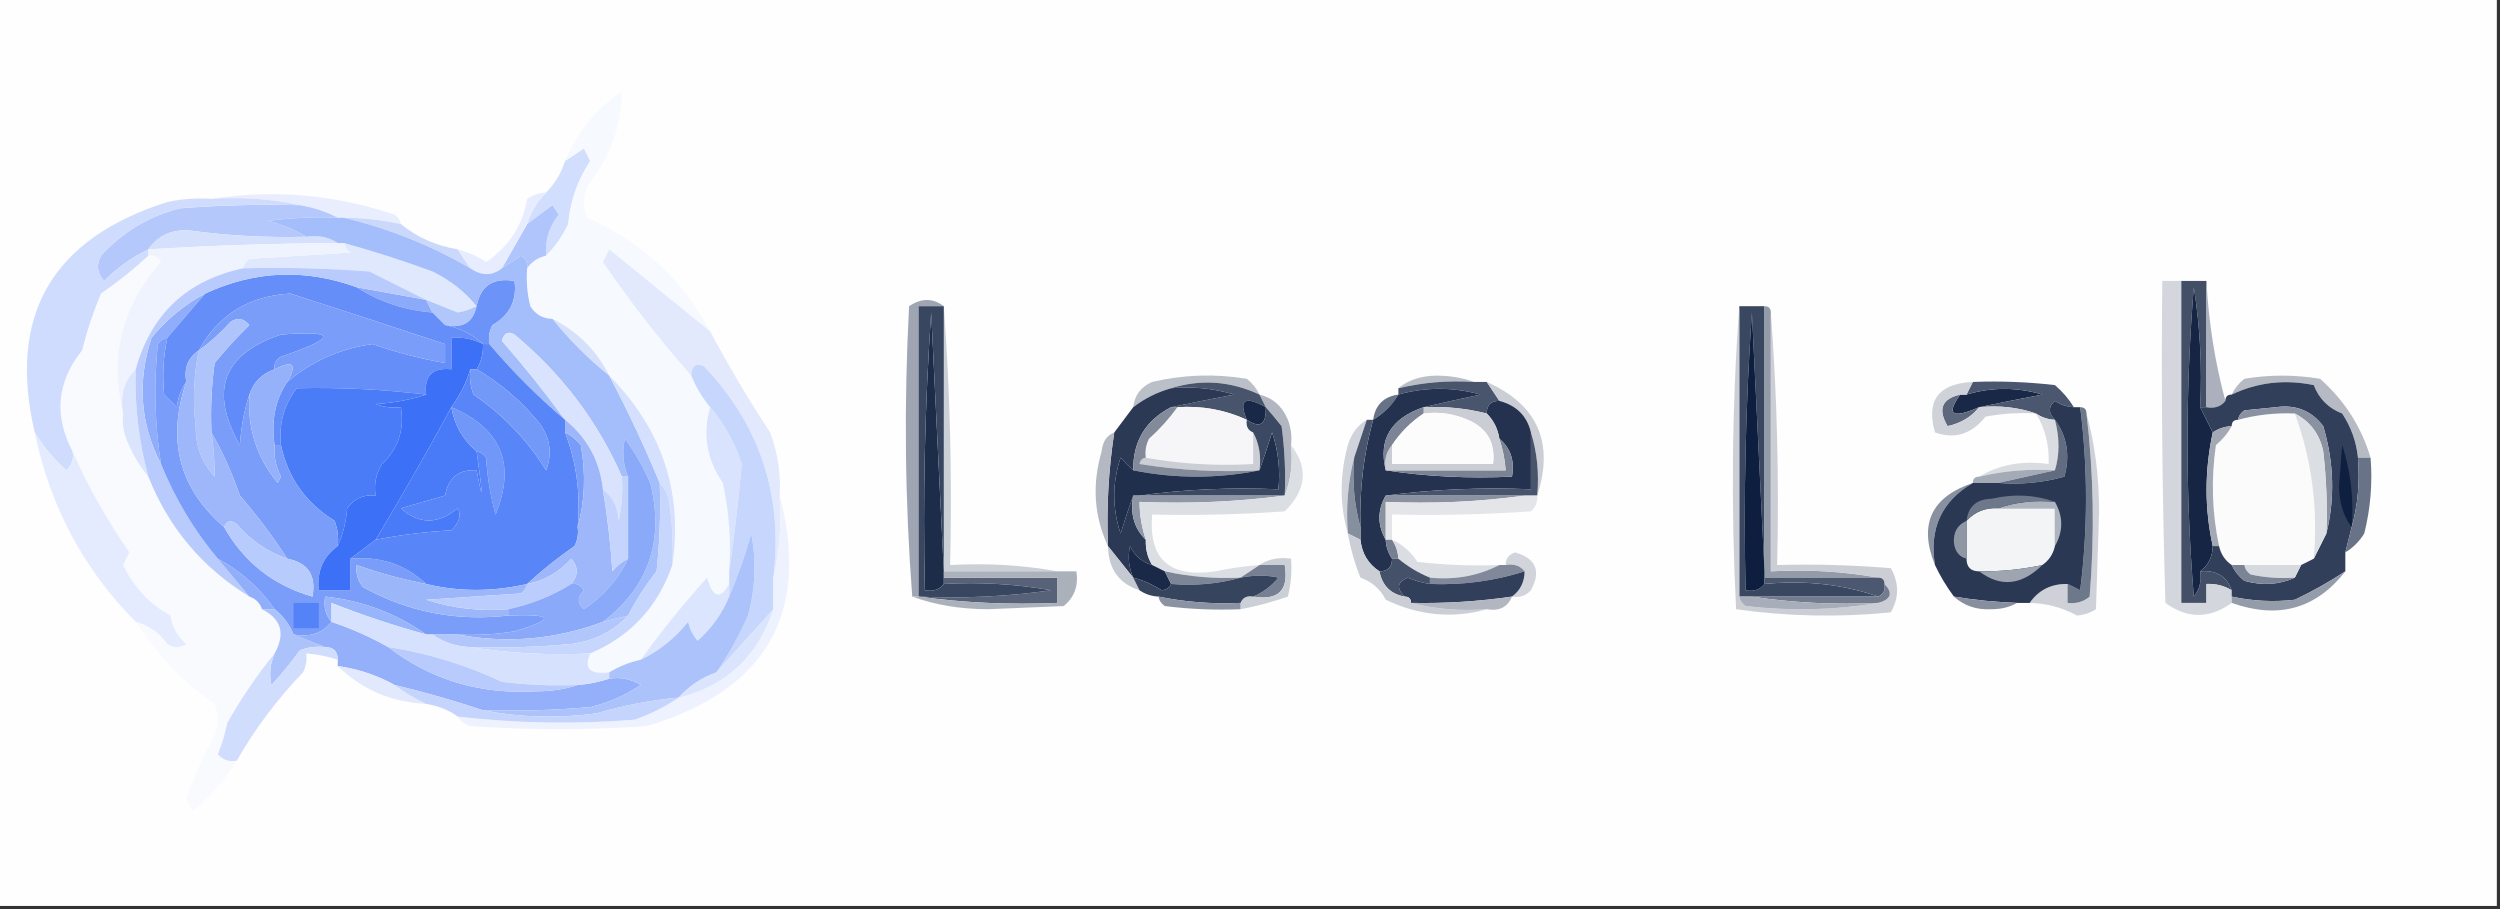 <?xml version="1.0" encoding="UTF-8"?>
<!DOCTYPE svg PUBLIC "-//W3C//DTD SVG 1.1//EN" "http://www.w3.org/Graphics/SVG/1.1/DTD/svg11.dtd">
<svg xmlns="http://www.w3.org/2000/svg" version="1.1" width="396px" height="144px" style="shape-rendering:geometricPrecision; text-rendering:geometricPrecision; image-rendering:optimizeQuality; fill-rule:evenodd; clip-rule:evenodd" xmlns:xlink="http://www.w3.org/1999/xlink">
<rect width="100%" height="100%" fill="#333333" stroke="none"/>
<g><path style="opacity:1" fill="#fefefe" d="M -0.5,-0.5 C 131.5,-0.5 263.5,-0.5 395.5,-0.5C 395.5,47.5 395.5,95.5 395.5,143.5C 263.5,143.5 131.5,143.5 -0.5,143.5C -0.5,95.5 -0.5,47.5 -0.5,-0.5 Z"/></g>
<g><path style="opacity:1" fill="#d1defd" d="M 86.5,40.5 C 86.32,38.046 86.987,35.879 88.5,34C 88.167,33.5 87.833,33 87.5,32.5C 86.148,33.524 84.815,34.524 83.5,35.5C 84.075,33.589 85.075,31.922 86.5,30.5C 87.89,29.101 88.89,27.434 89.5,25.5C 90.482,24.859 91.482,24.192 92.5,23.5C 92.833,24.167 93.167,24.833 93.5,25.5C 91.504,28.503 90.337,31.836 90,35.5C 89.098,37.431 87.931,39.097 86.5,40.5 Z"/></g>
<g><path style="opacity:1" fill="#e8eefe" d="M 33.5,31.5 C 43.225,29.962 52.891,30.795 62.5,34C 63.056,34.383 63.389,34.883 63.5,35.5C 60.545,34.841 57.545,34.508 54.5,34.5C 54.167,34.5 53.833,34.5 53.5,34.5C 51.698,33.542 49.698,32.875 47.5,32.5C 43.03,31.514 38.363,31.18 33.5,31.5 Z"/></g>
<g><path style="opacity:1" fill="#cad8fc" d="M 54.5,34.5 C 57.545,34.508 60.545,34.841 63.5,35.5C 66.053,37.584 69.053,38.917 72.5,39.5C 73.167,40.5 73.833,41.5 74.5,42.5C 68.196,38.845 61.529,36.178 54.5,34.5 Z"/></g>
<g><path style="opacity:1" fill="#b4c8fb" d="M 47.5,32.5 C 49.698,32.875 51.698,33.542 53.5,34.5C 49.818,34.335 46.152,34.501 42.5,35C 44.723,35.566 46.723,36.4 48.5,37.5C 42.305,37.676 36.138,37.343 30,36.5C 27.198,36.32 25.031,37.32 23.5,39.5C 20.925,40.728 18.592,42.395 16.5,44.5C 15.386,43.277 15.22,41.944 16,40.5C 19.421,36.743 23.588,34.243 28.5,33C 34.825,32.501 41.158,32.334 47.5,32.5 Z"/></g>
<g><path style="opacity:1" fill="#d5e0fd" d="M 48.5,37.5 C 50.415,37.215 52.081,37.549 53.5,38.5C 43.383,38.561 33.383,38.894 23.5,39.5C 25.031,37.32 27.198,36.32 30,36.5C 36.138,37.343 42.305,37.676 48.5,37.5 Z"/></g>
<g><path style="opacity:1" fill="#f6f9fe" d="M 112.5,52.5 C 107.186,48.19 101.852,43.857 96.5,39.5C 96.167,40.167 95.833,40.833 95.5,41.5C 99.807,47.803 104.473,53.803 109.5,59.5C 110.263,61.368 111.263,63.035 112.5,64.5C 111.251,68.724 111.917,72.724 114.5,76.5C 115.493,81.12 115.827,85.786 115.5,90.5C 115.5,91.167 115.5,91.833 115.5,92.5C 114.093,95.039 112.927,94.706 112,91.5C 108.235,95.671 104.735,100.005 101.5,104.5C 99.716,104.893 98.049,105.559 96.5,106.5C 93.433,106.879 92.433,105.879 93.5,103.5C 99.874,100.791 104.207,96.124 106.5,89.5C 108.208,77.956 104.874,67.956 96.5,59.5C 94.5,55.5 91.5,52.5 87.5,50.5C 85.983,50.489 84.816,49.823 84,48.5C 83.504,46.527 83.338,44.527 83.5,42.5C 84.222,41.449 85.222,40.782 86.5,40.5C 87.931,39.097 89.098,37.431 90,35.5C 90.337,31.836 91.504,28.503 93.5,25.5C 93.167,24.833 92.833,24.167 92.5,23.5C 91.482,24.192 90.482,24.859 89.5,25.5C 91.348,20.976 94.348,17.31 98.5,14.5C 98.464,19.953 96.631,24.953 93,29.5C 92.333,31.167 92.333,32.833 93,34.5C 101.624,38.294 108.124,44.294 112.5,52.5 Z"/></g>
<g><path style="opacity:1" fill="#b0c5fb" d="M 86.5,40.5 C 85.222,40.782 84.222,41.449 83.5,42.5C 83.631,41.624 83.297,40.957 82.5,40.5C 81.482,41.193 80.482,41.859 79.5,42.5C 80.833,40.167 82.167,37.833 83.5,35.5C 84.815,34.524 86.148,33.524 87.5,32.5C 87.833,33 88.167,33.5 88.5,34C 86.987,35.879 86.32,38.046 86.5,40.5 Z"/></g>
<g><path style="opacity:1" fill="#e2e9fd" d="M 112.5,52.5 C 115.392,57.943 118.559,63.276 122,68.5C 123.199,71.726 123.699,75.059 123.5,78.5C 123.818,83.032 123.485,87.366 122.5,91.5C 124.068,78.501 120.402,67.335 111.5,58C 110.184,57.472 109.517,57.972 109.5,59.5C 104.473,53.803 99.807,47.803 95.5,41.5C 95.833,40.833 96.167,40.167 96.5,39.5C 101.852,43.857 107.186,48.19 112.5,52.5 Z"/></g>
<g><path style="opacity:1" fill="#dfe8fd" d="M 54.5,38.5 C 59.243,39.813 63.909,41.313 68.5,43C 71.336,44.391 73.669,46.224 75.5,48.5C 74.584,48.982 73.584,49.315 72.5,49.5C 70.823,48.813 69.156,48.147 67.5,47.5C 64.598,46.056 61.598,44.556 58.5,43C 51.842,42.5 45.175,42.334 38.5,42.5C 38.611,41.883 38.944,41.383 39.5,41C 44.833,40.667 50.167,40.333 55.5,40C 54.944,39.617 54.611,39.117 54.5,38.5 Z"/></g>
<g><path style="opacity:1" fill="#e7edfe" d="M 86.5,30.5 C 85.075,31.922 84.075,33.589 83.5,35.5C 82.167,37.833 80.833,40.167 79.5,42.5C 77.95,43.72 76.284,43.72 74.5,42.5C 73.833,41.5 73.167,40.5 72.5,39.5C 74.094,39.919 75.594,40.586 77,41.5C 80.589,39.08 82.756,35.746 83.5,31.5C 84.417,30.873 85.417,30.539 86.5,30.5 Z"/></g>
<g><path style="opacity:1" fill="#f8fafe" d="M 23.5,40.5 C 24.376,40.369 25.043,40.703 25.5,41.5C 19.298,48.452 17.298,56.452 19.5,65.5C 19.343,66.873 19.51,68.207 20,69.5C 20.876,71.758 22.043,73.758 23.5,75.5C 26.723,83.612 32.056,89.945 39.5,94.5C 40.5,94.833 41.167,95.5 41.5,96.5C 44.571,98.052 45.237,100.385 43.5,103.5C 40.735,106.905 38.235,110.572 36,114.5C 35.654,116.218 35.154,117.885 34.5,119.5C 35.325,120.386 36.325,120.719 37.5,120.5C 35.644,123.519 33.31,126.185 30.5,128.5C 30.167,127.833 29.833,127.167 29.5,126.5C 30.723,123.053 32.223,119.72 34,116.5C 34.667,114.833 34.667,113.167 34,111.5C 28.956,107.958 24.79,103.624 21.5,98.5C 23.544,99.031 25.211,100.198 26.5,102C 27.5,102.667 28.5,102.667 29.5,102C 28.107,100.829 27.273,99.329 27,97.5C 23.676,95.674 21.176,93.007 19.5,89.5C 19.833,88.833 20.167,88.167 20.5,87.5C 16.952,82.396 13.952,77.063 11.5,71.5C 8.513,65.843 9.013,60.509 13,55.5C 13.765,52.42 14.765,49.42 16,46.5C 18.663,44.666 21.163,42.666 23.5,40.5 Z"/></g>
<g><path style="opacity:1" fill="#8baaf9" d="M 56.5,45.5 C 60.167,46.167 63.833,46.833 67.5,47.5C 67.833,48.167 68.167,48.833 68.5,49.5C 64.085,49.139 60.084,47.806 56.5,45.5 Z"/></g>
<g><path style="opacity:1" fill="#cfdcfd" d="M 33.5,31.5 C 38.363,31.18 43.03,31.514 47.5,32.5C 41.158,32.334 34.825,32.501 28.5,33C 23.588,34.243 19.421,36.743 16,40.5C 15.22,41.944 15.386,43.277 16.5,44.5C 18.592,42.395 20.925,40.728 23.5,39.5C 23.5,39.833 23.5,40.167 23.5,40.5C 21.163,42.666 18.663,44.666 16,46.5C 14.765,49.42 13.765,52.42 13,55.5C 9.013,60.509 8.513,65.843 11.5,71.5C 11.719,72.675 11.386,73.675 10.5,74.5C 8.493,72.694 6.826,70.694 5.5,68.5C 1.182,49.981 8.182,37.815 26.5,32C 28.81,31.503 31.143,31.337 33.5,31.5 Z"/></g>
<g><path style="opacity:1" fill="#434f67" d="M 345.5,44.5 C 346.833,44.5 348.167,44.5 349.5,44.5C 349.5,51.167 349.5,57.833 349.5,64.5C 349.167,64.5 348.833,64.5 348.5,64.5C 348.83,58.132 348.496,51.798 347.5,45.5C 346.167,61.833 346.167,78.167 347.5,94.5C 348.429,93.311 348.762,91.978 348.5,90.5C 351.034,90.259 352.7,91.259 353.5,93.5C 352.292,92.766 350.959,92.433 349.5,92.5C 349.5,93.5 349.5,94.5 349.5,95.5C 348.167,95.5 346.833,95.5 345.5,95.5C 345.5,78.5 345.5,61.5 345.5,44.5 Z"/></g>
<g><path style="opacity:1" fill="#b1c6fb" d="M 67.5,47.5 C 69.156,48.147 70.823,48.813 72.5,49.5C 73.584,49.315 74.584,48.982 75.5,48.5C 74.952,51.084 73.285,52.084 70.5,51.5C 69.833,50.833 69.167,50.167 68.5,49.5C 68.167,48.833 67.833,48.167 67.5,47.5 Z"/></g>
<g><path style="opacity:1" fill="#6c94f8" d="M 77.5,54.5 C 77.167,54.5 76.833,54.5 76.5,54.5C 74.844,52.94 72.844,51.94 70.5,51.5C 73.285,52.084 74.952,51.084 75.5,48.5C 76.089,45.266 78.089,43.933 81.5,44.5C 81.908,47.599 80.741,49.933 78,51.5C 77.517,52.448 77.35,53.448 77.5,54.5 Z"/></g>
<g><path style="opacity:1" fill="#d3d6dc" d="M 345.5,44.5 C 345.5,61.5 345.5,78.5 345.5,95.5C 346.833,95.5 348.167,95.5 349.5,95.5C 349.5,94.5 349.5,93.5 349.5,92.5C 350.959,92.433 352.292,92.766 353.5,93.5C 353.5,93.833 353.5,94.167 353.5,94.5C 353.5,94.833 353.5,95.167 353.5,95.5C 349.988,98.042 346.488,98.042 343,95.5C 342.5,78.503 342.333,61.503 342.5,44.5C 343.5,44.5 344.5,44.5 345.5,44.5 Z"/></g>
<g><path style="opacity:1" fill="#eff3fe" d="M 53.5,38.5 C 53.833,38.5 54.167,38.5 54.5,38.5C 54.611,39.117 54.944,39.617 55.5,40C 50.167,40.333 44.833,40.667 39.5,41C 38.944,41.383 38.611,41.883 38.5,42.5C 29.59,44.411 23.923,49.744 21.5,58.5C 19.657,60.279 18.99,62.612 19.5,65.5C 17.298,56.452 19.298,48.452 25.5,41.5C 25.043,40.703 24.376,40.369 23.5,40.5C 23.5,40.167 23.5,39.833 23.5,39.5C 33.383,38.894 43.383,38.561 53.5,38.5 Z"/></g>
<g><path style="opacity:1" fill="#394760" d="M 275.5,48.5 C 276.833,48.5 278.167,48.5 279.5,48.5C 279.5,62.5 279.5,76.5 279.5,90.5C 278.833,76.994 278.167,63.327 277.5,49.5C 276.501,64.151 276.167,78.818 276.5,93.5C 277.791,93.737 278.791,93.404 279.5,92.5C 285.926,91.88 291.926,92.547 297.5,94.5C 290.833,94.5 284.167,94.5 277.5,94.5C 276.833,94.5 276.167,94.5 275.5,94.5C 275.5,79.167 275.5,63.833 275.5,48.5 Z"/></g>
<g><path style="opacity:1" fill="#abb0bc" d="M 349.5,44.5 C 349.851,51.065 350.851,57.399 352.5,63.5C 351.791,64.404 350.791,64.737 349.5,64.5C 349.5,57.833 349.5,51.167 349.5,44.5 Z"/></g>
<g><path style="opacity:1" fill="#d5e0fd" d="M 87.5,50.5 C 91.5,52.5 94.5,55.5 96.5,59.5C 93.167,56.833 90.167,53.833 87.5,50.5 Z"/></g>
<g><path style="opacity:1" fill="#cbcfd6" d="M 149.5,48.5 C 150.496,61.99 150.829,75.656 150.5,89.5C 156.358,89.178 162.025,89.511 167.5,90.5C 161.5,90.5 155.5,90.5 149.5,90.5C 149.5,76.5 149.5,62.5 149.5,48.5 Z"/></g>
<g><path style="opacity:1" fill="#1d2c49" d="M 149.5,90.5 C 149.5,90.833 149.5,91.167 149.5,91.5C 149.5,91.833 149.5,92.167 149.5,92.5C 148.791,93.404 147.791,93.737 146.5,93.5C 146.167,78.818 146.501,64.151 147.5,49.5C 148.167,63.327 148.833,76.994 149.5,90.5 Z"/></g>
<g><path style="opacity:1" fill="#939aa8" d="M 279.5,48.5 C 280.167,48.5 280.5,48.833 280.5,49.5C 280.5,63.167 280.5,76.833 280.5,90.5C 286.358,90.178 292.025,90.511 297.5,91.5C 291.5,91.5 285.5,91.5 279.5,91.5C 279.5,91.167 279.5,90.833 279.5,90.5C 279.5,76.5 279.5,62.5 279.5,48.5 Z"/></g>
<g><path style="opacity:1" fill="#cbced5" d="M 275.5,48.5 C 275.5,63.833 275.5,79.167 275.5,94.5C 275.611,95.117 275.944,95.617 276.5,96C 283.679,96.821 290.679,96.655 297.5,95.5C 299.552,94.947 299.885,93.947 298.5,92.5C 298.5,91.833 298.167,91.5 297.5,91.5C 292.025,90.511 286.358,90.178 280.5,90.5C 280.5,76.833 280.5,63.167 280.5,49.5C 281.496,62.656 281.829,75.99 281.5,89.5C 287.509,89.334 293.509,89.501 299.5,90C 300.833,92.333 300.833,94.667 299.5,97C 291.254,97.815 283.088,97.648 275,96.5C 274.172,80.328 274.339,64.328 275.5,48.5 Z"/></g>
<g><path style="opacity:1" fill="#0e1e3e" d="M 279.5,90.5 C 279.5,90.833 279.5,91.167 279.5,91.5C 279.5,91.833 279.5,92.167 279.5,92.5C 278.791,93.404 277.791,93.737 276.5,93.5C 276.167,78.818 276.501,64.151 277.5,49.5C 278.167,63.327 278.833,76.994 279.5,90.5 Z"/></g>
<g><path style="opacity:1" fill="#9fa5b2" d="M 149.5,48.5 C 148.167,48.5 146.833,48.5 145.5,48.5C 145.5,63.833 145.5,79.167 145.5,94.5C 145.167,94.5 144.833,94.5 144.5,94.5C 143.339,79.339 143.172,64.005 144,48.5C 145.943,47.193 147.777,47.193 149.5,48.5 Z"/></g>
<g><path style="opacity:1" fill="#a4bdfb" d="M 53.5,34.5 C 53.833,34.5 54.167,34.5 54.5,34.5C 61.529,36.178 68.196,38.845 74.5,42.5C 76.284,43.72 77.95,43.72 79.5,42.5C 80.482,41.859 81.482,41.193 82.5,40.5C 83.297,40.957 83.631,41.624 83.5,42.5C 83.338,44.527 83.504,46.527 84,48.5C 84.816,49.823 85.983,50.489 87.5,50.5C 90.167,53.833 93.167,56.833 96.5,59.5C 99.407,64.984 102.074,70.651 104.5,76.5C 104.666,81.178 104.499,85.845 104,90.5C 102.212,92.76 100.712,95.093 99.5,97.5C 98.167,97.833 96.833,98.167 95.5,98.5C 102.76,92.945 105.26,85.612 103,76.5C 101.92,74.004 100.586,71.671 99,69.5C 98.51,71.545 98.677,73.545 99.5,75.5C 99.167,75.5 98.833,75.5 98.5,75.5C 94.69,66.768 89.024,59.268 81.5,53C 80.516,52.409 79.85,52.742 79.5,54C 83.057,58.049 86.39,62.216 89.5,66.5C 85.167,62.833 81.167,58.833 77.5,54.5C 77.35,53.448 77.517,52.448 78,51.5C 80.741,49.933 81.908,47.599 81.5,44.5C 78.089,43.933 76.089,45.266 75.5,48.5C 73.669,46.224 71.336,44.391 68.5,43C 63.909,41.313 59.243,39.813 54.5,38.5C 54.167,38.5 53.833,38.5 53.5,38.5C 52.081,37.549 50.415,37.215 48.5,37.5C 46.723,36.4 44.723,35.566 42.5,35C 46.152,34.501 49.818,34.335 53.5,34.5 Z"/></g>
<g><path style="opacity:1" fill="#8fadfa" d="M 32.5,46.5 C 30.5,48.833 28.5,51.167 26.5,53.5C 25.883,53.611 25.383,53.944 25,54.5C 24.347,60.862 24.513,67.195 25.5,73.5C 22.214,67.171 21.714,60.504 24,53.5C 26.436,50.553 29.269,48.22 32.5,46.5 Z"/></g>
<g><path style="opacity:1" fill="#bbbfc8" d="M 199.5,62.5 C 194.902,60.354 190.236,60.02 185.5,61.5C 183.289,62.123 181.289,63.123 179.5,64.5C 179.712,62.616 180.712,61.283 182.5,60.5C 187.467,59.338 192.467,59.171 197.5,60C 198.381,60.708 199.047,61.542 199.5,62.5 Z"/></g>
<g><path style="opacity:1" fill="#b9bec7" d="M 233.5,60.5 C 229.4,60.237 225.4,60.57 221.5,61.5C 223.048,60.206 225.048,59.539 227.5,59.5C 229.696,59.505 231.696,59.838 233.5,60.5 Z"/></g>
<g><path style="opacity:1" fill="#658ef8" d="M 56.5,45.5 C 60.084,47.806 64.085,49.139 68.5,49.5C 69.167,50.167 69.833,50.833 70.5,51.5C 72.844,51.94 74.844,52.94 76.5,54.5C 74.958,53.699 73.291,53.366 71.5,53.5C 71.5,55.167 71.5,56.833 71.5,58.5C 68.5,58.167 67.167,59.5 67.5,62.5C 60.576,61.668 53.742,61.335 47,61.5C 44.983,64.144 44.15,67.144 44.5,70.5C 44.167,70.5 43.833,70.5 43.5,70.5C 42.931,66.671 43.598,63.337 45.5,60.5C 49.379,57.214 53.879,55.214 59,54.5C 62.79,55.817 66.623,56.817 70.5,57.5C 70.5,56.5 70.5,55.5 70.5,54.5C 62.319,51.795 54.152,49.128 46,46.5C 39.402,46.872 34.569,49.872 31.5,55.5C 29.787,56.635 29.12,58.302 29.5,60.5C 28.71,61.608 28.21,62.942 28,64.5C 27.333,63.833 26.667,63.167 26,62.5C 25.699,59.493 25.865,56.493 26.5,53.5C 28.5,51.167 30.5,48.833 32.5,46.5C 40.326,42.862 48.326,42.529 56.5,45.5 Z"/></g>
<g><path style="opacity:1" fill="#d9e3fd" d="M 98.5,75.5 C 98.663,77.857 98.497,80.19 98,82.5C 97.9,80.347 97.067,78.681 95.5,77.5C 95,72.985 93,69.319 89.5,66.5C 86.39,62.216 83.057,58.049 79.5,54C 79.85,52.742 80.516,52.409 81.5,53C 89.024,59.268 94.69,66.768 98.5,75.5 Z"/></g>
<g><path style="opacity:1" fill="#dae4fd" d="M 21.5,58.5 C 21.312,64.286 21.978,69.953 23.5,75.5C 22.043,73.758 20.876,71.758 20,69.5C 19.51,68.207 19.343,66.873 19.5,65.5C 18.99,62.612 19.657,60.279 21.5,58.5 Z"/></g>
<g><path style="opacity:1" fill="#b8cbfc" d="M 38.5,42.5 C 45.175,42.334 51.842,42.5 58.5,43C 61.598,44.556 64.598,46.056 67.5,47.5C 63.833,46.833 60.167,46.167 56.5,45.5C 48.326,42.529 40.326,42.862 32.5,46.5C 29.269,48.22 26.436,50.553 24,53.5C 21.714,60.504 22.214,67.171 25.5,73.5C 27.762,79.038 30.762,84.038 34.5,88.5C 36.167,90.5 37.833,92.5 39.5,94.5C 32.056,89.945 26.723,83.612 23.5,75.5C 21.978,69.953 21.312,64.286 21.5,58.5C 23.923,49.744 29.59,44.411 38.5,42.5 Z"/></g>
<g><path style="opacity:1" fill="#608bf8" d="M 43.5,58.5 C 41.5,59.167 40.167,60.5 39.5,62.5C 38.683,64.969 38.183,67.635 38,70.5C 33.119,61.922 35.285,56.089 44.5,53C 53.434,52.297 53.434,53.463 44.5,56.5C 43.703,56.957 43.369,57.624 43.5,58.5 Z"/></g>
<g><path style="opacity:1" fill="#d4e0fd" d="M 96.5,59.5 C 104.874,67.956 108.208,77.956 106.5,89.5C 106.665,86.15 106.498,82.817 106,79.5C 105.768,78.263 105.268,77.263 104.5,76.5C 102.074,70.651 99.407,64.984 96.5,59.5 Z"/></g>
<g><path style="opacity:1" fill="#182846" d="M 313.5,64.5 C 309.208,66.369 308.208,65.702 310.5,62.5C 310.833,62.5 311.167,62.5 311.5,62.5C 315.488,61.302 319.488,61.302 323.5,62.5C 320.023,63.167 316.689,63.834 313.5,64.5 Z"/></g>
<g><path style="opacity:1" fill="#4b7cf7" d="M 67.5,62.5 C 65.031,63.317 62.365,63.817 59.5,64C 60.793,64.49 62.127,64.657 63.5,64.5C 64.077,68.08 63.077,71.08 60.5,73.5C 59.548,75.045 59.215,76.712 59.5,78.5C 57.61,78.296 56.11,78.963 55,80.5C 54.809,82.708 54.309,84.708 53.5,86.5C 53.657,85.127 53.49,83.793 53,82.5C 48.427,79.673 45.594,75.673 44.5,70.5C 44.15,67.144 44.983,64.144 47,61.5C 53.742,61.335 60.576,61.668 67.5,62.5 Z"/></g>
<g><path style="opacity:1" fill="#b1b6c0" d="M 199.5,62.5 C 201.624,63.031 203.124,64.365 204,66.5C 204.49,67.793 204.657,69.127 204.5,70.5C 204.806,73.385 204.473,76.052 203.5,78.5C 203.665,74.818 203.499,71.152 203,67.5C 202.148,66.429 201.315,65.429 200.5,64.5C 200.167,63.833 199.833,63.167 199.5,62.5 Z"/></g>
<g><path style="opacity:1" fill="#49556d" d="M 233.5,60.5 C 234.167,60.5 234.833,60.5 235.5,60.5C 236.167,61.5 236.833,62.5 237.5,63.5C 236.167,63.5 235.5,64.167 235.5,65.5C 232.236,64.676 228.902,64.342 225.5,64.5C 228.358,63.834 231.358,63.167 234.5,62.5C 230.152,61.29 225.819,61.29 221.5,62.5C 221.5,62.167 221.5,61.833 221.5,61.5C 225.4,60.57 229.4,60.237 233.5,60.5 Z"/></g>
<g><path style="opacity:1" fill="#799df9" d="M 45.5,60.5 C 47.124,57.642 46.457,56.975 43.5,58.5C 43.369,57.624 43.703,56.957 44.5,56.5C 53.434,53.463 53.434,52.297 44.5,53C 35.285,56.089 33.119,61.922 38,70.5C 38.183,67.635 38.683,64.969 39.5,62.5C 39.158,67.811 40.658,72.478 44,76.5C 44.167,76.167 44.333,75.833 44.5,75.5C 43.691,73.929 43.357,72.262 43.5,70.5C 43.833,70.5 44.167,70.5 44.5,70.5C 45.594,75.673 48.427,79.673 53,82.5C 53.49,83.793 53.657,85.127 53.5,86.5C 51.182,88.185 50.182,90.519 50.5,93.5C 52.167,93.5 53.833,93.5 55.5,93.5C 55.5,91.833 55.5,90.167 55.5,88.5C 60.207,88.069 64.207,89.402 67.5,92.5C 63.708,91.759 60.041,90.759 56.5,89.5C 56.33,90.822 56.663,91.989 57.5,93C 64.653,96.951 72.319,98.451 80.5,97.5C 87.731,97.217 88.064,98.05 81.5,100C 78.518,100.498 75.518,100.665 72.5,100.5C 71.167,100.5 69.833,100.5 68.5,100.5C 68.167,100.5 67.833,100.5 67.5,100.5C 62.681,97.116 57.348,95.116 51.5,94.5C 51.232,96.099 51.566,97.432 52.5,98.5C 51.082,100.308 49.082,100.975 46.5,100.5C 45.857,98.924 44.857,97.59 43.5,96.5C 41.1,93.097 38.1,90.43 34.5,88.5C 30.762,84.038 27.762,79.038 25.5,73.5C 24.513,67.195 24.347,60.862 25,54.5C 25.383,53.944 25.883,53.611 26.5,53.5C 25.865,56.493 25.699,59.493 26,62.5C 26.667,63.167 27.333,63.833 28,64.5C 28.21,62.942 28.71,61.608 29.5,60.5C 26.378,69.685 28.378,77.351 35.5,83.5C 38.689,89.089 43.356,92.756 49.5,94.5C 50.109,91.122 48.776,89.122 45.5,88.5C 43.252,85.017 40.752,81.684 38,78.5C 36.768,74.939 35.268,71.606 33.5,68.5C 33.335,64.818 33.501,61.152 34,57.5C 35.735,55.389 37.568,53.389 39.5,51.5C 38.635,50.417 37.635,50.251 36.5,51C 34.962,52.707 33.296,54.207 31.5,55.5C 34.569,49.872 39.402,46.872 46,46.5C 54.152,49.128 62.319,51.795 70.5,54.5C 70.5,55.5 70.5,56.5 70.5,57.5C 66.623,56.817 62.79,55.817 59,54.5C 53.879,55.214 49.379,57.214 45.5,60.5 Z"/></g>
<g><path style="opacity:1" fill="#aec4fb" d="M 33.5,68.5 C 33.851,70.87 34.018,73.203 34,75.5C 31.954,73.3 30.954,70.633 31,67.5C 30.503,63.476 30.669,59.476 31.5,55.5C 33.296,54.207 34.962,52.707 36.5,51C 37.635,50.251 38.635,50.417 39.5,51.5C 37.568,53.389 35.735,55.389 34,57.5C 33.501,61.152 33.335,64.818 33.5,68.5 Z"/></g>
<g><path style="opacity:1" fill="#3c70f6" d="M 76.5,54.5 C 76.567,55.959 76.234,57.292 75.5,58.5C 75.167,58.5 74.833,58.5 74.5,58.5C 73.842,60.639 72.842,62.639 71.5,64.5C 67.646,71.598 63.646,78.598 59.5,85.5C 58.128,86.512 56.795,87.512 55.5,88.5C 55.5,90.167 55.5,91.833 55.5,93.5C 53.833,93.5 52.167,93.5 50.5,93.5C 50.182,90.519 51.182,88.185 53.5,86.5C 54.309,84.708 54.809,82.708 55,80.5C 56.11,78.963 57.61,78.296 59.5,78.5C 59.215,76.712 59.548,75.045 60.5,73.5C 63.077,71.08 64.077,68.08 63.5,64.5C 62.127,64.657 60.793,64.49 59.5,64C 62.365,63.817 65.031,63.317 67.5,62.5C 67.167,59.5 68.5,58.167 71.5,58.5C 71.5,56.833 71.5,55.167 71.5,53.5C 73.291,53.366 74.958,53.699 76.5,54.5 Z"/></g>
<g><path style="opacity:1" fill="#48546c" d="M 185.5,61.5 C 190.236,60.02 194.902,60.354 199.5,62.5C 199.833,63.167 200.167,63.833 200.5,64.5C 197.163,62.646 196.163,63.313 197.5,66.5C 194.034,64.908 190.367,64.242 186.5,64.5C 186.167,64.5 185.833,64.5 185.5,64.5C 188.689,63.834 192.023,63.167 195.5,62.5C 192.232,61.513 188.898,61.18 185.5,61.5 Z"/></g>
<g><path style="opacity:1" fill="#687286" d="M 221.5,62.5 C 220.5,64.167 219.167,65.5 217.5,66.5C 217.833,64.167 219.167,62.833 221.5,62.5 Z"/></g>
<g><path style="opacity:1" fill="#4b576e" d="M 312.5,60.5 C 316.846,60.334 321.179,60.501 325.5,61C 326.71,62.039 327.71,63.206 328.5,64.5C 327.417,64.461 326.417,64.127 325.5,63.5C 324.438,64.425 324.438,65.425 325.5,66.5C 324.391,66.443 323.391,66.11 322.5,65.5C 319.713,64.523 316.713,64.19 313.5,64.5C 316.689,63.834 320.023,63.167 323.5,62.5C 319.488,61.302 315.488,61.302 311.5,62.5C 311.833,61.833 312.167,61.167 312.5,60.5 Z"/></g>
<g><path style="opacity:1" fill="#b5bac3" d="M 375.5,72.5 C 374.833,72.5 374.167,72.5 373.5,72.5C 373.246,69.986 372.413,67.652 371,65.5C 368.833,64.667 367.333,63.167 366.5,61C 361.909,60.058 357.576,60.558 353.5,62.5C 353.953,61.542 354.619,60.708 355.5,60C 359.5,59.333 363.5,59.333 367.5,60C 371.359,63.417 374.025,67.584 375.5,72.5 Z"/></g>
<g><path style="opacity:1" fill="#2c3955" d="M 185.5,61.5 C 188.898,61.18 192.232,61.513 195.5,62.5C 192.023,63.167 188.689,63.834 185.5,64.5C 181.453,66.592 179.453,69.925 179.5,74.5C 178.849,73.909 178.182,73.243 177.5,72.5C 176.167,76.5 176.167,80.5 177.5,84.5C 178.169,82.369 178.835,80.369 179.5,78.5C 178.99,81.388 179.656,83.721 181.5,85.5C 181.433,86.959 181.766,88.292 182.5,89.5C 180.926,89.063 179.759,88.063 179,86.5C 178.616,88.197 178.782,89.863 179.5,91.5C 178.167,89.833 176.833,88.167 175.5,86.5C 175.254,80.441 175.587,74.441 176.5,68.5C 177.488,67.205 178.488,65.872 179.5,64.5C 181.289,63.123 183.289,62.123 185.5,61.5 Z"/></g>
<g><path style="opacity:1" fill="#5e687d" d="M 310.5,62.5 C 308.208,65.702 309.208,66.369 313.5,64.5C 312.264,66.043 310.598,67.043 308.5,67.5C 306.91,64.83 307.577,63.163 310.5,62.5 Z"/></g>
<g><path style="opacity:1" fill="#f6f6f8" d="M 186.5,64.5 C 190.367,64.242 194.034,64.908 197.5,66.5C 197.328,67.492 197.662,68.158 198.5,68.5C 198.5,70.167 198.5,71.833 198.5,73.5C 192.642,73.822 186.975,73.489 181.5,72.5C 181.351,71.448 181.517,70.448 182,69.5C 183.707,67.963 185.207,66.296 186.5,64.5 Z"/></g>
<g><path style="opacity:1" fill="#fbfbfb" d="M 363.5,65.5 C 366.187,72.829 367.187,80.495 366.5,88.5C 365.833,88.833 365.167,89.167 364.5,89.5C 361.5,89.5 358.5,89.5 355.5,89.5C 354.833,89.5 354.167,89.5 353.5,89.5C 352.449,88.778 351.782,87.778 351.5,86.5C 350.385,81.25 350.219,75.917 351,70.5C 352.045,69.627 352.878,68.627 353.5,67.5C 353.5,66.833 353.833,66.5 354.5,66.5C 357.43,65.701 360.43,65.368 363.5,65.5 Z"/></g>
<g><path style="opacity:1" fill="#182846" d="M 200.5,64.5 C 200.598,67.248 199.598,67.914 197.5,66.5C 196.163,63.313 197.163,62.646 200.5,64.5 Z"/></g>
<g><path style="opacity:1" fill="#172544" d="M 348.5,64.5 C 349.167,65.833 349.833,67.167 350.5,68.5C 349.194,74.599 349.194,80.599 350.5,86.5C 350.473,88.199 349.806,89.533 348.5,90.5C 348.762,91.978 348.429,93.311 347.5,94.5C 346.167,78.167 346.167,61.833 347.5,45.5C 348.496,51.798 348.83,58.132 348.5,64.5 Z"/></g>
<g><path style="opacity:1" fill="#cfd2d9" d="M 312.5,60.5 C 312.167,61.167 311.833,61.833 311.5,62.5C 311.167,62.5 310.833,62.5 310.5,62.5C 307.577,63.163 306.91,64.83 308.5,67.5C 310.598,67.043 312.264,66.043 313.5,64.5C 316.713,64.19 319.713,64.523 322.5,65.5C 319.813,65.336 317.146,65.503 314.5,66C 312.298,68.774 309.631,69.607 306.5,68.5C 305.054,63.421 307.054,60.754 312.5,60.5 Z"/></g>
<g><path style="opacity:1" fill="#497af7" d="M 71.5,64.5 C 71.961,67.303 73.295,69.637 75.5,71.5C 76.536,78.939 76.536,79.939 75.5,74.5C 72.679,74.316 71.012,75.649 70.5,78.5C 68.167,79.167 65.833,79.833 63.5,80.5C 66.383,83.09 69.383,83.09 72.5,80.5C 73.105,81.587 72.772,82.754 71.5,84C 67.415,84.233 63.416,84.733 59.5,85.5C 63.646,78.598 67.646,71.598 71.5,64.5 Z"/></g>
<g><path style="opacity:1" fill="#7197f8" d="M 71.5,64.5 C 79.427,67.878 81.76,73.545 78.5,81.5C 77.679,78.553 77.179,75.553 77,72.5C 76.617,71.944 76.117,71.611 75.5,71.5C 73.295,69.637 71.961,67.303 71.5,64.5 Z"/></g>
<g><path style="opacity:1" fill="#313f5a" d="M 373.5,72.5 C 373.815,76.371 373.482,80.038 372.5,83.5C 372.167,84.833 371.833,86.167 371.5,87.5C 371.5,88.5 371.5,89.5 371.5,90.5C 368.996,92.144 366.329,93.644 363.5,95C 360.151,95.388 356.817,95.221 353.5,94.5C 353.5,94.167 353.5,93.833 353.5,93.5C 352.7,91.259 351.034,90.259 348.5,90.5C 349.806,89.533 350.473,88.199 350.5,86.5C 350.833,86.5 351.167,86.5 351.5,86.5C 351.782,87.778 352.449,88.778 353.5,89.5C 353.953,90.458 354.619,91.292 355.5,92C 358.367,92.801 361.034,92.634 363.5,91.5C 363.833,90.833 364.167,90.167 364.5,89.5C 365.167,89.167 365.833,88.833 366.5,88.5C 367.167,87.167 367.833,85.833 368.5,84.5C 369.87,78.928 369.703,73.261 368,67.5C 366.137,65.051 363.637,64.051 360.5,64.5C 358.833,64.667 357.167,64.833 355.5,65C 354.944,65.383 354.611,65.883 354.5,66.5C 353.833,66.5 353.5,66.833 353.5,67.5C 352.391,67.557 351.391,67.89 350.5,68.5C 349.833,67.167 349.167,65.833 348.5,64.5C 348.833,64.5 349.167,64.5 349.5,64.5C 350.791,64.737 351.791,64.404 352.5,63.5C 352.5,62.833 352.833,62.5 353.5,62.5C 357.576,60.558 361.909,60.058 366.5,61C 367.333,63.167 368.833,64.667 371,65.5C 372.413,67.652 373.246,69.986 373.5,72.5 Z"/></g>
<g><path style="opacity:1" fill="#ced1d8" d="M 330.5,65.5 C 331.828,70.288 332.495,75.454 332.5,81C 332.333,86.167 332.167,91.333 332,96.5C 331.107,97.081 330.107,97.415 329,97.5C 326.64,96.22 324.14,95.553 321.5,95.5C 322.923,93.455 324.923,92.455 327.5,92.5C 327.5,93.5 327.5,94.5 327.5,95.5C 328.822,95.67 329.989,95.337 331,94.5C 331.806,84.756 331.639,75.089 330.5,65.5 Z"/></g>
<g><path style="opacity:1" fill="#5885f7" d="M 76.5,54.5 C 76.833,54.5 77.167,54.5 77.5,54.5C 81.167,58.833 85.167,62.833 89.5,66.5C 89.5,67.167 89.5,67.833 89.5,68.5C 91.317,73.241 91.984,78.241 91.5,83.5C 91.65,84.552 91.483,85.552 91,86.5C 88.312,88.364 85.812,90.364 83.5,92.5C 78.036,93.757 72.703,93.757 67.5,92.5C 64.207,89.402 60.207,88.069 55.5,88.5C 56.795,87.512 58.128,86.512 59.5,85.5C 63.416,84.733 67.415,84.233 71.5,84C 72.772,82.754 73.105,81.587 72.5,80.5C 69.383,83.09 66.383,83.09 63.5,80.5C 65.833,79.833 68.167,79.167 70.5,78.5C 71.012,75.649 72.679,74.316 75.5,74.5C 76.536,79.939 76.536,78.939 75.5,71.5C 76.117,71.611 76.617,71.944 77,72.5C 77.179,75.553 77.679,78.553 78.5,81.5C 81.76,73.545 79.427,67.878 71.5,64.5C 72.842,62.639 73.842,60.639 74.5,58.5C 74.343,59.873 74.51,61.207 75,62.5C 79.689,65.689 83.522,69.689 86.5,74.5C 87.599,71.641 87.099,68.974 85,66.5C 82.259,63.253 79.092,60.586 75.5,58.5C 76.234,57.292 76.567,55.959 76.5,54.5 Z"/></g>
<g><path style="opacity:1" fill="#7298f8" d="M 74.5,58.5 C 74.833,58.5 75.167,58.5 75.5,58.5C 79.092,60.586 82.259,63.253 85,66.5C 87.099,68.974 87.599,71.641 86.5,74.5C 83.522,69.689 79.689,65.689 75,62.5C 74.51,61.207 74.343,59.873 74.5,58.5 Z"/></g>
<g><path style="opacity:1" fill="#d9e3fd" d="M 112.5,64.5 C 114.715,67.093 116.381,70.093 117.5,73.5C 116.971,79.331 116.305,84.998 115.5,90.5C 115.827,85.786 115.493,81.12 114.5,76.5C 111.917,72.724 111.251,68.724 112.5,64.5 Z"/></g>
<g><path style="opacity:1" fill="#94b1fa" d="M 45.5,60.5 C 43.598,63.337 42.931,66.671 43.5,70.5C 43.357,72.262 43.691,73.929 44.5,75.5C 44.333,75.833 44.167,76.167 44,76.5C 40.658,72.478 39.158,67.811 39.5,62.5C 40.167,60.5 41.5,59.167 43.5,58.5C 46.457,56.975 47.124,57.642 45.5,60.5 Z"/></g>
<g><path style="opacity:1" fill="#6e788b" d="M 329.5,64.5 C 330.167,64.5 330.5,64.833 330.5,65.5C 331.639,75.089 331.806,84.756 331,94.5C 329.989,95.337 328.822,95.67 327.5,95.5C 327.5,94.5 327.5,93.5 327.5,92.5C 328.15,92.804 328.817,93.137 329.5,93.5C 330.726,83.824 330.726,74.157 329.5,64.5 Z"/></g>
<g><path style="opacity:1" fill="#789cf9" d="M 89.5,68.5 C 90.458,68.953 91.292,69.62 92,70.5C 92.814,75.02 92.647,79.354 91.5,83.5C 91.984,78.241 91.317,73.241 89.5,68.5 Z"/></g>
<g><path style="opacity:1" fill="#cbced5" d="M 198.5,68.5 C 199.461,70.265 199.795,72.265 199.5,74.5C 193.132,74.83 186.798,74.496 180.5,73.5C 180.624,72.893 180.957,72.56 181.5,72.5C 186.975,73.489 192.642,73.822 198.5,73.5C 198.5,71.833 198.5,70.167 198.5,68.5 Z"/></g>
<g><path style="opacity:1" fill="#d9dce1" d="M 322.5,65.5 C 323.391,66.11 324.391,66.443 325.5,66.5C 326.258,69.352 326.258,72.019 325.5,74.5C 321.4,74.237 317.4,74.57 313.5,75.5C 316.684,73.586 320.351,72.92 324.5,73.5C 324.635,70.582 323.968,67.916 322.5,65.5 Z"/></g>
<g><path style="opacity:1" fill="#0f1f3f" d="M 372.5,83.5 C 371.2,81.777 370.533,79.61 370.5,77C 370.667,74.833 370.833,72.667 371,70.5C 372.367,74.7 372.867,79.033 372.5,83.5 Z"/></g>
<g><path style="opacity:1" fill="#838b9b" d="M 185.5,64.5 C 185.833,64.5 186.167,64.5 186.5,64.5C 185.207,66.296 183.707,67.963 182,69.5C 181.517,70.448 181.351,71.448 181.5,72.5C 180.957,72.56 180.624,72.893 180.5,73.5C 186.798,74.496 193.132,74.83 199.5,74.5C 192.833,75.833 186.167,75.833 179.5,74.5C 179.453,69.925 181.453,66.592 185.5,64.5 Z"/></g>
<g><path style="opacity:1" fill="#d1d3da" d="M 216.5,66.5 C 215.833,68.5 215.167,70.5 214.5,72.5C 213.517,76.298 213.183,80.298 213.5,84.5C 212.188,79.985 212.188,75.318 213.5,70.5C 214.057,68.668 215.057,67.335 216.5,66.5 Z"/></g>
<g><path style="opacity:1" fill="#cbced5" d="M 235.5,60.5 C 243.549,64.075 246.216,70.075 243.5,78.5C 243.813,74.958 243.479,71.625 242.5,68.5C 241.889,65.889 240.223,64.222 237.5,63.5C 236.833,62.5 236.167,61.5 235.5,60.5 Z"/></g>
<g><path style="opacity:1" fill="#a2a8b4" d="M 353.5,67.5 C 352.878,68.627 352.045,69.627 351,70.5C 350.219,75.917 350.385,81.25 351.5,86.5C 351.167,86.5 350.833,86.5 350.5,86.5C 349.194,80.599 349.194,74.599 350.5,68.5C 351.391,67.89 352.391,67.557 353.5,67.5 Z"/></g>
<g><path style="opacity:1" fill="#24324f" d="M 225.5,64.5 C 220.304,66.282 218.304,69.616 219.5,74.5C 225.979,75.491 232.646,75.824 239.5,75.5C 239.946,72.99 239.28,70.99 237.5,69.5C 237.267,67.938 236.6,66.605 235.5,65.5C 235.5,64.167 236.167,63.5 237.5,63.5C 240.223,64.222 241.889,65.889 242.5,68.5C 242.5,71.5 242.5,74.5 242.5,77.5C 234.648,77.175 226.982,77.508 219.5,78.5C 218.167,80.833 218.167,83.167 219.5,85.5C 219.557,86.609 219.89,87.609 220.5,88.5C 220.5,89.833 219.833,90.5 218.5,90.5C 216.721,89.33 215.721,87.664 215.5,85.5C 215.5,84.833 215.5,84.167 215.5,83.5C 215.312,77.714 215.978,72.047 217.5,66.5C 219.167,65.5 220.5,64.167 221.5,62.5C 225.819,61.29 230.152,61.29 234.5,62.5C 231.358,63.167 228.358,63.834 225.5,64.5 Z"/></g>
<g><path style="opacity:1" fill="#7a8394" d="M 237.5,69.5 C 239.28,70.99 239.946,72.99 239.5,75.5C 232.646,75.824 225.979,75.491 219.5,74.5C 225.833,74.5 232.167,74.5 238.5,74.5C 238.371,72.784 238.038,71.117 237.5,69.5 Z"/></g>
<g><path style="opacity:1" fill="#cacdd4" d="M 225.5,65.5 C 225.5,65.167 225.5,64.833 225.5,64.5C 228.902,64.342 232.236,64.676 235.5,65.5C 236.6,66.605 237.267,67.938 237.5,69.5C 238.038,71.117 238.371,72.784 238.5,74.5C 232.167,74.5 225.833,74.5 219.5,74.5C 219.232,72.901 219.566,71.568 220.5,70.5C 220.5,71.5 220.5,72.5 220.5,73.5C 225.833,73.5 231.167,73.5 236.5,73.5C 236.894,70.143 235.561,67.809 232.5,66.5C 230.257,65.526 227.924,65.192 225.5,65.5 Z"/></g>
<g><path style="opacity:1" fill="#7c8496" d="M 225.5,64.5 C 225.5,64.833 225.5,65.167 225.5,65.5C 223.5,66.833 221.833,68.5 220.5,70.5C 219.566,71.568 219.232,72.901 219.5,74.5C 218.304,69.616 220.304,66.282 225.5,64.5 Z"/></g>
<g><path style="opacity:1" fill="#fcfcfc" d="M 225.5,65.5 C 227.924,65.192 230.257,65.526 232.5,66.5C 235.561,67.809 236.894,70.143 236.5,73.5C 231.167,73.5 225.833,73.5 220.5,73.5C 220.5,72.5 220.5,71.5 220.5,70.5C 221.833,68.5 223.5,66.833 225.5,65.5 Z"/></g>
<g><path style="opacity:1" fill="#a5abb6" d="M 325.5,74.5 C 322.5,75.167 319.5,75.833 316.5,76.5C 315.167,76.5 313.833,76.5 312.5,76.5C 312.5,75.833 312.833,75.5 313.5,75.5C 317.4,74.57 321.4,74.237 325.5,74.5 Z"/></g>
<g><path style="opacity:1" fill="#616c80" d="M 325.5,66.5 C 327.427,69.137 327.927,72.137 327,75.5C 323.606,76.456 320.106,76.789 316.5,76.5C 319.5,75.833 322.5,75.167 325.5,74.5C 326.258,72.019 326.258,69.352 325.5,66.5 Z"/></g>
<g><path style="opacity:1" fill="#e4ebfe" d="M 5.5,68.5 C 6.826,70.694 8.493,72.694 10.5,74.5C 11.386,73.675 11.719,72.675 11.5,71.5C 13.952,77.063 16.952,82.396 20.5,87.5C 20.167,88.167 19.833,88.833 19.5,89.5C 21.176,93.007 23.676,95.674 27,97.5C 27.273,99.329 28.107,100.829 29.5,102C 28.5,102.667 27.5,102.667 26.5,102C 25.211,100.198 23.544,99.031 21.5,98.5C 13.254,90.202 7.92,80.202 5.5,68.5 Z"/></g>
<g><path style="opacity:1" fill="#9db7fa" d="M 31.5,55.5 C 30.669,59.476 30.503,63.476 31,67.5C 30.954,70.633 31.954,73.3 34,75.5C 34.018,73.203 33.851,70.87 33.5,68.5C 35.268,71.606 36.768,74.939 38,78.5C 40.752,81.684 43.252,85.017 45.5,88.5C 42.37,87.428 39.704,85.594 37.5,83C 36.563,82.308 35.897,82.475 35.5,83.5C 28.378,77.351 26.378,69.685 29.5,60.5C 29.12,58.302 29.787,56.635 31.5,55.5 Z"/></g>
<g><path style="opacity:1" fill="#b3b8c2" d="M 176.5,68.5 C 175.587,74.441 175.254,80.441 175.5,86.5C 173.289,81.757 172.956,76.757 174.5,71.5C 174.64,69.97 175.307,68.97 176.5,68.5 Z"/></g>
<g><path style="opacity:1" fill="#202f4b" d="M 180.5,78.5 C 180.167,78.5 179.833,78.5 179.5,78.5C 178.835,80.369 178.169,82.369 177.5,84.5C 176.167,80.5 176.167,76.5 177.5,72.5C 178.182,73.243 178.849,73.909 179.5,74.5C 186.167,75.833 192.833,75.833 199.5,74.5C 200.165,72.631 200.831,70.631 201.5,68.5C 202.484,71.428 202.817,74.428 202.5,77.5C 194.981,77.175 187.648,77.508 180.5,78.5 Z"/></g>
<g><path style="opacity:1" fill="#868f9e" d="M 214.5,72.5 C 214.185,76.371 214.518,80.038 215.5,83.5C 215.5,84.167 215.5,84.833 215.5,85.5C 214.833,85.167 214.167,84.833 213.5,84.5C 213.183,80.298 213.517,76.298 214.5,72.5 Z"/></g>
<g><path style="opacity:1" fill="#49556d" d="M 216.5,66.5 C 216.833,66.5 217.167,66.5 217.5,66.5C 215.978,72.047 215.312,77.714 215.5,83.5C 214.518,80.038 214.185,76.371 214.5,72.5C 215.167,70.5 215.833,68.5 216.5,66.5 Z"/></g>
<g><path style="opacity:1" fill="#3c4963" d="M 200.5,64.5 C 201.315,65.429 202.148,66.429 203,67.5C 203.499,71.152 203.665,74.818 203.5,78.5C 195.833,78.5 188.167,78.5 180.5,78.5C 187.648,77.508 194.981,77.175 202.5,77.5C 202.817,74.428 202.484,71.428 201.5,68.5C 200.831,70.631 200.165,72.631 199.5,74.5C 199.795,72.265 199.461,70.265 198.5,68.5C 197.662,68.158 197.328,67.492 197.5,66.5C 199.598,67.914 200.598,67.248 200.5,64.5 Z"/></g>
<g><path style="opacity:1" fill="#48536c" d="M 242.5,68.5 C 243.479,71.625 243.813,74.958 243.5,78.5C 242.833,78.5 242.167,78.5 241.5,78.5C 234.167,78.5 226.833,78.5 219.5,78.5C 226.982,77.508 234.648,77.175 242.5,77.5C 242.5,74.5 242.5,71.5 242.5,68.5 Z"/></g>
<g><path style="opacity:1" fill="#8991a0" d="M 312.5,76.5 C 307.57,79.366 305.57,83.699 306.5,89.5C 303.884,83.063 305.884,78.73 312.5,76.5 Z"/></g>
<g><path style="opacity:1" fill="#8a92a1" d="M 368.5,84.5 C 368.666,80.154 368.499,75.821 368,71.5C 367.434,68.771 365.934,66.771 363.5,65.5C 360.43,65.368 357.43,65.701 354.5,66.5C 354.611,65.883 354.944,65.383 355.5,65C 357.167,64.833 358.833,64.667 360.5,64.5C 363.637,64.051 366.137,65.051 368,67.5C 369.703,73.261 369.87,78.928 368.5,84.5 Z"/></g>
<g><path style="opacity:1" fill="#9db7fa" d="M 89.5,66.5 C 93,69.319 95,72.985 95.5,77.5C 96.208,81.785 96.708,86.118 97,90.5C 97.708,89.62 98.542,88.953 99.5,88.5C 97.899,91.77 95.566,94.437 92.5,96.5C 91.41,95.609 91.41,94.609 92.5,93.5C 92.043,92.703 91.376,92.369 90.5,92.5C 91.626,91.142 91.626,89.808 90.5,88.5C 88.6,90.616 86.267,91.949 83.5,92.5C 85.812,90.364 88.312,88.364 91,86.5C 91.483,85.552 91.65,84.552 91.5,83.5C 92.647,79.354 92.814,75.02 92,70.5C 91.292,69.62 90.458,68.953 89.5,68.5C 89.5,67.833 89.5,67.167 89.5,66.5 Z"/></g>
<g><path style="opacity:1" fill="#c6d6fc" d="M 122.5,91.5 C 122.5,93.167 122.5,94.833 122.5,96.5C 119.5,99.833 116.5,103.167 113.5,106.5C 115.4,103.707 117.067,100.707 118.5,97.5C 119.661,93.205 119.828,88.871 119,84.5C 118.014,88.004 116.847,91.337 115.5,94.5C 115.5,93.833 115.5,93.167 115.5,92.5C 115.5,91.833 115.5,91.167 115.5,90.5C 116.305,84.998 116.971,79.331 117.5,73.5C 116.381,70.093 114.715,67.093 112.5,64.5C 111.263,63.035 110.263,61.368 109.5,59.5C 109.517,57.972 110.184,57.472 111.5,58C 120.402,67.335 124.068,78.501 122.5,91.5 Z"/></g>
<g><path style="opacity:1" fill="#8f96a5" d="M 179.5,78.5 C 179.833,78.5 180.167,78.5 180.5,78.5C 188.167,78.5 195.833,78.5 203.5,78.5C 196.018,79.492 188.352,79.825 180.5,79.5C 180.517,81.565 180.85,83.565 181.5,85.5C 179.656,83.721 178.99,81.388 179.5,78.5 Z"/></g>
<g><path style="opacity:1" fill="#8a91a1" d="M 219.5,78.5 C 226.833,78.5 234.167,78.5 241.5,78.5C 234.352,79.492 227.019,79.825 219.5,79.5C 219.5,81.5 219.5,83.5 219.5,85.5C 218.167,83.167 218.167,80.833 219.5,78.5 Z"/></g>
<g><path style="opacity:1" fill="#dbdee2" d="M 363.5,65.5 C 365.934,66.771 367.434,68.771 368,71.5C 368.499,75.821 368.666,80.154 368.5,84.5C 367.833,85.833 367.167,87.167 366.5,88.5C 367.187,80.495 366.187,72.829 363.5,65.5 Z"/></g>
<g><path style="opacity:1" fill="#dbdee3" d="M 204.5,70.5 C 207.286,74.094 206.952,77.594 203.5,81C 196.508,81.5 189.508,81.666 182.5,81.5C 181.905,88.565 185.239,91.565 192.5,90.5C 194.818,90.003 197.152,89.669 199.5,89.5C 198.5,90.167 197.5,90.833 196.5,91.5C 192.434,91.693 188.434,91.36 184.5,90.5C 183.833,90.167 183.167,89.833 182.5,89.5C 181.766,88.292 181.433,86.959 181.5,85.5C 180.85,83.565 180.517,81.565 180.5,79.5C 188.352,79.825 196.018,79.492 203.5,78.5C 204.473,76.052 204.806,73.385 204.5,70.5 Z"/></g>
<g><path style="opacity:1" fill="#e3e5e9" d="M 241.5,78.5 C 242.167,78.5 242.833,78.5 243.5,78.5C 243.586,79.496 243.252,80.329 242.5,81C 235.174,81.5 227.841,81.666 220.5,81.5C 220.5,82.833 220.5,84.167 220.5,85.5C 220.167,85.5 219.833,85.5 219.5,85.5C 219.5,83.5 219.5,81.5 219.5,79.5C 227.019,79.825 234.352,79.492 241.5,78.5 Z"/></g>
<g><path style="opacity:1" fill="#c4d4fc" d="M 98.5,75.5 C 98.833,75.5 99.167,75.5 99.5,75.5C 99.5,79.833 99.5,84.167 99.5,88.5C 98.542,88.953 97.708,89.62 97,90.5C 96.708,86.118 96.208,81.785 95.5,77.5C 97.067,78.681 97.9,80.347 98,82.5C 98.497,80.19 98.663,77.857 98.5,75.5 Z"/></g>
<g><path style="opacity:1" fill="#697387" d="M 373.5,72.5 C 374.167,72.5 374.833,72.5 375.5,72.5C 375.824,76.555 375.491,80.555 374.5,84.5C 373.712,85.77 372.712,86.77 371.5,87.5C 371.833,86.167 372.167,84.833 372.5,83.5C 373.482,80.038 373.815,76.371 373.5,72.5 Z"/></g>
<g><path style="opacity:1" fill="#2a3853" d="M 328.5,64.5 C 328.833,64.5 329.167,64.5 329.5,64.5C 330.726,74.157 330.726,83.824 329.5,93.5C 328.817,93.137 328.15,92.804 327.5,92.5C 324.923,92.455 322.923,93.455 321.5,95.5C 320.833,95.5 320.167,95.5 319.5,95.5C 316.14,95.384 312.807,95.051 309.5,94.5C 308.308,92.887 307.308,91.22 306.5,89.5C 305.57,83.699 307.57,79.366 312.5,76.5C 313.833,76.5 315.167,76.5 316.5,76.5C 320.106,76.789 323.606,76.456 327,75.5C 327.927,72.137 327.427,69.137 325.5,66.5C 324.438,65.425 324.438,64.425 325.5,63.5C 326.417,64.127 327.417,64.461 328.5,64.5 Z"/></g>
<g><path style="opacity:1" fill="#f3f4f6" d="M 316.5,80.5 C 319.5,80.5 322.5,80.5 325.5,80.5C 325.5,82.5 325.5,84.5 325.5,86.5C 325.218,87.778 324.551,88.778 323.5,89.5C 320.214,90.207 316.881,90.54 313.5,90.5C 312.167,90.5 311.5,89.833 311.5,88.5C 311.5,86.5 311.5,84.5 311.5,82.5C 312.82,81.058 314.486,80.391 316.5,80.5 Z"/></g>
<g><path style="opacity:1" fill="#afb5bf" d="M 316.5,80.5 C 319.287,79.523 322.287,79.19 325.5,79.5C 326.833,81.833 326.833,84.167 325.5,86.5C 325.5,84.5 325.5,82.5 325.5,80.5C 322.5,80.5 319.5,80.5 316.5,80.5 Z"/></g>
<g><path style="opacity:1" fill="#6e788b" d="M 325.5,79.5 C 322.287,79.19 319.287,79.523 316.5,80.5C 314.486,80.391 312.82,81.058 311.5,82.5C 311.756,80.224 313.09,79.057 315.5,79C 319.027,78.192 322.36,78.359 325.5,79.5 Z"/></g>
<g><path style="opacity:1" fill="#8f97a5" d="M 311.5,82.5 C 311.5,84.5 311.5,86.5 311.5,88.5C 310.351,88.209 309.684,87.376 309.5,86C 309.387,84.301 310.053,83.134 311.5,82.5 Z"/></g>
<g><path style="opacity:1" fill="#767f91" d="M 219.5,85.5 C 219.833,85.5 220.167,85.5 220.5,85.5C 221.11,86.391 221.443,87.391 221.5,88.5C 221.167,88.5 220.833,88.5 220.5,88.5C 219.89,87.609 219.557,86.609 219.5,85.5 Z"/></g>
<g><path style="opacity:1" fill="#90aefa" d="M 34.5,88.5 C 38.1,90.43 41.1,93.097 43.5,96.5C 42.833,96.5 42.167,96.5 41.5,96.5C 41.167,95.5 40.5,94.833 39.5,94.5C 37.833,92.5 36.167,90.5 34.5,88.5 Z"/></g>
<g><path style="opacity:1" fill="#d1d4da" d="M 239.5,94.5 C 240.806,93.533 241.473,92.199 241.5,90.5C 240.791,89.596 239.791,89.263 238.5,89.5C 238.47,88.503 238.97,87.836 240,87.5C 243.312,88.458 244.145,90.458 242.5,93.5C 241.675,94.386 240.675,94.719 239.5,94.5 Z"/></g>
<g><path style="opacity:1" fill="#b7cbfc" d="M 45.5,88.5 C 48.776,89.122 50.109,91.122 49.5,94.5C 43.356,92.756 38.689,89.089 35.5,83.5C 35.897,82.475 36.563,82.308 37.5,83C 39.704,85.594 42.37,87.428 45.5,88.5 Z"/></g>
<g><path style="opacity:1" fill="#1a2947" d="M 182.5,89.5 C 183.167,89.833 183.833,90.167 184.5,90.5C 184.833,91.167 185.167,91.833 185.5,92.5C 185.265,93.097 184.765,93.43 184,93.5C 182.594,92.586 181.094,91.919 179.5,91.5C 178.782,89.863 178.616,88.197 179,86.5C 179.759,88.063 180.926,89.063 182.5,89.5 Z"/></g>
<g><path style="opacity:1" fill="#778092" d="M 199.5,89.5 C 200.833,89.5 202.167,89.5 203.5,89.5C 204.167,93.5 202.5,95.167 198.5,94.5C 200.042,93.859 201.376,92.859 202.5,91.5C 200.674,91.08 198.674,91.08 196.5,91.5C 197.5,90.833 198.5,90.167 199.5,89.5 Z"/></g>
<g><path style="opacity:1" fill="#dadde2" d="M 220.5,85.5 C 222.134,86.207 223.468,87.373 224.5,89C 228.821,89.499 233.154,89.666 237.5,89.5C 234.155,91.217 230.489,91.884 226.5,91.5C 224.668,90.751 223.001,89.751 221.5,88.5C 221.443,87.391 221.11,86.391 220.5,85.5 Z"/></g>
<g><path style="opacity:1" fill="#d6d9de" d="M 355.5,89.5 C 358.5,89.5 361.5,89.5 364.5,89.5C 364.167,90.167 363.833,90.833 363.5,91.5C 361.143,91.663 358.81,91.497 356.5,91C 355.944,90.617 355.611,90.117 355.5,89.5 Z"/></g>
<g><path style="opacity:1" fill="#c5c9d1" d="M 175.5,86.5 C 176.833,88.167 178.167,89.833 179.5,91.5C 179.833,92.167 180.167,92.833 180.5,93.5C 177.231,92.44 175.565,90.107 175.5,86.5 Z"/></g>
<g><path style="opacity:1" fill="#cbcfd6" d="M 199.5,89.5 C 200.919,88.549 202.585,88.216 204.5,88.5C 204.662,90.527 204.495,92.527 204,94.5C 201.564,95.355 199.064,96.021 196.5,96.5C 196.5,96.167 196.5,95.833 196.5,95.5C 196.842,94.662 197.508,94.328 198.5,94.5C 202.5,95.167 204.167,93.5 203.5,89.5C 202.167,89.5 200.833,89.5 199.5,89.5 Z"/></g>
<g><path style="opacity:1" fill="#455069" d="M 220.5,88.5 C 220.833,88.5 221.167,88.5 221.5,88.5C 223.001,89.751 224.668,90.751 226.5,91.5C 226.5,91.833 226.5,92.167 226.5,92.5C 225.305,92.323 224.138,91.989 223,91.5C 221.317,92.177 221.15,93.177 222.5,94.5C 220.29,94.106 218.957,92.773 218.5,90.5C 219.833,90.5 220.5,89.833 220.5,88.5 Z"/></g>
<g><path style="opacity:1" fill="#9ea5b1" d="M 323.5,89.5 C 320.21,92.729 316.877,93.062 313.5,90.5C 316.881,90.54 320.214,90.207 323.5,89.5 Z"/></g>
<g><path style="opacity:1" fill="#dbe5fd" d="M 115.5,92.5 C 115.5,93.167 115.5,93.833 115.5,94.5C 114.372,97.222 112.705,99.555 110.5,101.5C 109.749,100.624 109.249,99.624 109,98.5C 106.894,101.118 104.394,103.118 101.5,104.5C 104.735,100.005 108.235,95.671 112,91.5C 112.927,94.706 114.093,95.039 115.5,92.5 Z"/></g>
<g><path style="opacity:1" fill="#576278" d="M 149.5,92.5 C 149.5,92.167 149.5,91.833 149.5,91.5C 155.5,91.5 161.5,91.5 167.5,91.5C 167.5,92.833 167.5,94.167 167.5,95.5C 159.981,95.825 152.648,95.492 145.5,94.5C 152.532,94.83 159.532,94.497 166.5,93.5C 160.872,92.505 155.206,92.171 149.5,92.5 Z"/></g>
<g><path style="opacity:1" fill="#7d8697" d="M 184.5,90.5 C 188.434,91.36 192.434,91.693 196.5,91.5C 193.038,92.482 189.371,92.815 185.5,92.5C 185.167,91.833 184.833,91.167 184.5,90.5 Z"/></g>
<g><path style="opacity:1" fill="#808899" d="M 237.5,89.5 C 237.833,89.5 238.167,89.5 238.5,89.5C 239.791,89.263 240.791,89.596 241.5,90.5C 236.636,92.041 231.636,92.707 226.5,92.5C 226.5,92.167 226.5,91.833 226.5,91.5C 230.489,91.884 234.155,91.217 237.5,89.5 Z"/></g>
<g><path style="opacity:1" fill="#4b586f" d="M 279.5,92.5 C 279.5,92.167 279.5,91.833 279.5,91.5C 285.5,91.5 291.5,91.5 297.5,91.5C 298.167,91.5 298.5,91.833 298.5,92.5C 298.672,93.492 298.338,94.158 297.5,94.5C 291.926,92.547 285.926,91.88 279.5,92.5 Z"/></g>
<g><path style="opacity:1" fill="#7b8495" d="M 353.5,89.5 C 354.167,89.5 354.833,89.5 355.5,89.5C 355.611,90.117 355.944,90.617 356.5,91C 358.81,91.497 361.143,91.663 363.5,91.5C 361.034,92.634 358.367,92.801 355.5,92C 354.619,91.292 353.953,90.458 353.5,89.5 Z"/></g>
<g><path style="opacity:1" fill="#949ba9" d="M 371.5,90.5 C 366.867,96.454 360.867,98.12 353.5,95.5C 353.5,95.167 353.5,94.833 353.5,94.5C 356.817,95.221 360.151,95.388 363.5,95C 366.329,93.644 368.996,92.144 371.5,90.5 Z"/></g>
<g><path style="opacity:1" fill="#37445e" d="M 198.5,94.5 C 197.508,94.328 196.842,94.662 196.5,95.5C 192.102,95.706 187.768,95.373 183.5,94.5C 182.391,94.443 181.391,94.11 180.5,93.5C 180.167,92.833 179.833,92.167 179.5,91.5C 181.094,91.919 182.594,92.586 184,93.5C 184.765,93.43 185.265,93.097 185.5,92.5C 189.371,92.815 193.038,92.482 196.5,91.5C 198.674,91.08 200.674,91.08 202.5,91.5C 201.376,92.859 200.042,93.859 198.5,94.5 Z"/></g>
<g><path style="opacity:1" fill="#323f5a" d="M 241.5,90.5 C 241.473,92.199 240.806,93.533 239.5,94.5C 234.203,95.275 228.87,95.608 223.5,95.5C 223.5,94.833 223.167,94.5 222.5,94.5C 221.15,93.177 221.317,92.177 223,91.5C 224.138,91.989 225.305,92.323 226.5,92.5C 231.636,92.707 236.636,92.041 241.5,90.5 Z"/></g>
<g><path style="opacity:1" fill="#394660" d="M 149.5,48.5 C 149.5,62.5 149.5,76.5 149.5,90.5C 148.833,76.994 148.167,63.327 147.5,49.5C 146.501,64.151 146.167,78.818 146.5,93.5C 147.791,93.737 148.791,93.404 149.5,92.5C 155.206,92.171 160.872,92.505 166.5,93.5C 159.532,94.497 152.532,94.83 145.5,94.5C 145.5,79.167 145.5,63.833 145.5,48.5C 146.833,48.5 148.167,48.5 149.5,48.5 Z"/></g>
<g><path style="opacity:1" fill="#9cb6fa" d="M 67.5,92.5 C 72.703,93.757 78.036,93.757 83.5,92.5C 83.389,93.117 83.056,93.617 82.5,94C 77.5,94.333 72.5,94.667 67.5,95C 71.7,96.367 76.033,96.867 80.5,96.5C 80.5,96.833 80.5,97.167 80.5,97.5C 72.319,98.451 64.653,96.951 57.5,93C 56.663,91.989 56.33,90.822 56.5,89.5C 60.041,90.759 63.708,91.759 67.5,92.5 Z"/></g>
<g><path style="opacity:1" fill="#bacdfc" d="M 90.5,92.5 C 87.433,94.413 84.099,95.747 80.5,96.5C 76.033,96.867 71.7,96.367 67.5,95C 72.5,94.667 77.5,94.333 82.5,94C 83.056,93.617 83.389,93.117 83.5,92.5C 86.267,91.949 88.6,90.616 90.5,88.5C 91.626,89.808 91.626,91.142 90.5,92.5 Z"/></g>
<g><path style="opacity:1" fill="#cbcfd5" d="M 213.5,84.5 C 214.167,84.833 214.833,85.167 215.5,85.5C 215.721,87.664 216.721,89.33 218.5,90.5C 218.957,92.773 220.29,94.106 222.5,94.5C 223.167,94.5 223.5,94.833 223.5,95.5C 227.298,96.483 231.298,96.817 235.5,96.5C 230.108,98.024 224.774,97.524 219.5,95C 218.636,93.303 217.303,92.137 215.5,91.5C 214.579,89.224 213.913,86.89 213.5,84.5 Z"/></g>
<g><path style="opacity:1" fill="#737c8e" d="M 298.5,92.5 C 299.885,93.947 299.552,94.947 297.5,95.5C 290.646,95.824 283.979,95.491 277.5,94.5C 284.167,94.5 290.833,94.5 297.5,94.5C 298.338,94.158 298.672,93.492 298.5,92.5 Z"/></g>
<g><path style="opacity:1" fill="#98b4fa" d="M 67.5,100.5 C 62.366,99.093 57.366,97.426 52.5,95.5C 52.5,96.5 52.5,97.5 52.5,98.5C 51.566,97.432 51.232,96.099 51.5,94.5C 57.348,95.116 62.681,97.116 67.5,100.5 Z"/></g>
<g><path style="opacity:1" fill="#abb1bb" d="M 149.5,91.5 C 149.5,91.167 149.5,90.833 149.5,90.5C 155.5,90.5 161.5,90.5 167.5,90.5C 168.5,90.5 169.5,90.5 170.5,90.5C 170.859,92.766 170.192,94.599 168.5,96C 164.5,96.167 160.5,96.333 156.5,96.5C 152.107,96.491 148.107,95.824 144.5,94.5C 144.833,94.5 145.167,94.5 145.5,94.5C 152.648,95.492 159.981,95.825 167.5,95.5C 167.5,94.167 167.5,92.833 167.5,91.5C 161.5,91.5 155.5,91.5 149.5,91.5 Z"/></g>
<g><path style="opacity:1" fill="#8b93a2" d="M 183.5,94.5 C 187.768,95.373 192.102,95.706 196.5,95.5C 196.5,95.833 196.5,96.167 196.5,96.5C 192.486,96.665 188.486,96.499 184.5,96C 183.944,95.617 183.611,95.117 183.5,94.5 Z"/></g>
<g><path style="opacity:1" fill="#b1b6c0" d="M 239.5,94.5 C 238.817,96.177 237.483,96.843 235.5,96.5C 231.298,96.817 227.298,96.483 223.5,95.5C 228.87,95.608 234.203,95.275 239.5,94.5 Z"/></g>
<g><path style="opacity:1" fill="#a8aeb9" d="M 275.5,94.5 C 276.167,94.5 276.833,94.5 277.5,94.5C 283.979,95.491 290.646,95.824 297.5,95.5C 290.679,96.655 283.679,96.821 276.5,96C 275.944,95.617 275.611,95.117 275.5,94.5 Z"/></g>
<g><path style="opacity:1" fill="#878f9f" d="M 309.5,94.5 C 312.807,95.051 316.14,95.384 319.5,95.5C 318.378,96.156 317.045,96.489 315.5,96.5C 313.117,96.639 311.117,95.972 309.5,94.5 Z"/></g>
<g><path style="opacity:1" fill="#8aa9f9" d="M 95.5,98.5 C 87.95,101.311 80.283,101.978 72.5,100.5C 75.518,100.665 78.518,100.498 81.5,100C 88.064,98.05 87.731,97.217 80.5,97.5C 80.5,97.167 80.5,96.833 80.5,96.5C 84.099,95.747 87.433,94.413 90.5,92.5C 91.376,92.369 92.043,92.703 92.5,93.5C 91.41,94.609 91.41,95.609 92.5,96.5C 95.566,94.437 97.899,91.77 99.5,88.5C 99.5,84.167 99.5,79.833 99.5,75.5C 98.677,73.545 98.51,71.545 99,69.5C 100.586,71.671 101.92,74.004 103,76.5C 105.26,85.612 102.76,92.945 95.5,98.5 Z"/></g>
<g><path style="opacity:1" fill="#5482f7" d="M 46.5,95.5 C 47.833,95.5 49.167,95.5 50.5,95.5C 50.5,96.833 50.5,98.167 50.5,99.5C 49.167,99.5 47.833,99.5 46.5,99.5C 46.5,98.167 46.5,96.833 46.5,95.5 Z"/></g>
<g><path style="opacity:1" fill="#b1c6fb" d="M 99.5,97.5 C 97.111,100.028 94.111,101.528 90.5,102C 85.177,102.499 79.844,102.666 74.5,102.5C 72.214,102.405 70.214,101.738 68.5,100.5C 69.833,100.5 71.167,100.5 72.5,100.5C 80.283,101.978 87.95,101.311 95.5,98.5C 96.833,98.167 98.167,97.833 99.5,97.5 Z"/></g>
<g><path style="opacity:1" fill="#acc2fb" d="M 41.5,96.5 C 42.167,96.5 42.833,96.5 43.5,96.5C 44.857,97.59 45.857,98.924 46.5,100.5C 48.167,101.167 49.833,101.833 51.5,102.5C 50.127,102.343 48.793,102.51 47.5,103C 46.12,104.925 44.62,106.759 43,108.5C 42.615,106.803 42.782,105.137 43.5,103.5C 45.237,100.385 44.571,98.052 41.5,96.5 Z"/></g>
<g><path style="opacity:1" fill="#c7d6fc" d="M 104.5,76.5 C 105.268,77.263 105.768,78.263 106,79.5C 106.498,82.817 106.665,86.15 106.5,89.5C 104.207,96.124 99.874,100.791 93.5,103.5C 86.978,103.823 80.645,103.49 74.5,102.5C 79.844,102.666 85.177,102.499 90.5,102C 94.111,101.528 97.111,100.028 99.5,97.5C 100.712,95.093 102.212,92.76 104,90.5C 104.499,85.845 104.666,81.178 104.5,76.5 Z"/></g>
<g><path style="opacity:1" fill="#edf2fe" d="M 123.5,78.5 C 128.408,97.159 121.408,109.325 102.5,115C 93.167,115.667 83.833,115.667 74.5,115C 73.584,114.722 72.918,114.222 72.5,113.5C 81.799,114.585 91.132,114.752 100.5,114C 103.069,113.102 105.402,111.935 107.5,110.5C 115.021,108.649 120.021,103.982 122.5,96.5C 122.5,94.833 122.5,93.167 122.5,91.5C 123.485,87.366 123.818,83.032 123.5,78.5 Z"/></g>
<g><path style="opacity:1" fill="#94b0fa" d="M 52.5,98.5 C 55.732,99.588 58.732,100.921 61.5,102.5C 68.286,107.709 76.12,110.043 85,109.5C 87.361,109.496 89.527,109.163 91.5,108.5C 93.216,108.371 94.883,108.038 96.5,107.5C 98.288,107.215 99.955,107.548 101.5,108.5C 99.075,110.145 96.408,111.311 93.5,112C 87.843,112.499 82.176,112.666 76.5,112.5C 71.886,110.962 67.219,109.628 62.5,108.5C 59.762,106.975 56.762,105.975 53.5,105.5C 53.5,105.167 53.5,104.833 53.5,104.5C 53.5,103.167 52.833,102.5 51.5,102.5C 49.833,101.833 48.167,101.167 46.5,100.5C 49.082,100.975 51.082,100.308 52.5,98.5 Z"/></g>
<g><path style="opacity:1" fill="#d6e1fd" d="M 67.5,100.5 C 67.833,100.5 68.167,100.5 68.5,100.5C 70.214,101.738 72.214,102.405 74.5,102.5C 80.645,103.49 86.978,103.823 93.5,103.5C 92.433,105.879 93.433,106.879 96.5,106.5C 96.5,106.833 96.5,107.167 96.5,107.5C 94.883,108.038 93.216,108.371 91.5,108.5C 87.486,108.666 83.486,108.499 79.5,108C 73.739,105.3 67.739,103.467 61.5,102.5C 58.732,100.921 55.732,99.588 52.5,98.5C 52.5,97.5 52.5,96.5 52.5,95.5C 57.366,97.426 62.366,99.093 67.5,100.5 Z"/></g>
<g><path style="opacity:1" fill="#acc2fb" d="M 113.5,106.5 C 111.147,107.34 109.147,108.674 107.5,110.5C 103.088,110.902 98.754,111.735 94.5,113C 88.319,113.819 82.319,113.653 76.5,112.5C 82.176,112.666 87.843,112.499 93.5,112C 96.408,111.311 99.075,110.145 101.5,108.5C 99.955,107.548 98.288,107.215 96.5,107.5C 96.5,107.167 96.5,106.833 96.5,106.5C 98.049,105.559 99.716,104.893 101.5,104.5C 104.394,103.118 106.894,101.118 109,98.5C 109.249,99.624 109.749,100.624 110.5,101.5C 112.705,99.555 114.372,97.222 115.5,94.5C 116.847,91.337 118.014,88.004 119,84.5C 119.828,88.871 119.661,93.205 118.5,97.5C 117.067,100.707 115.4,103.707 113.5,106.5 Z"/></g>
<g><path style="opacity:1" fill="#dae4fd" d="M 122.5,96.5 C 120.021,103.982 115.021,108.649 107.5,110.5C 109.147,108.674 111.147,107.34 113.5,106.5C 116.5,103.167 119.5,99.833 122.5,96.5 Z"/></g>
<g><path style="opacity:1" fill="#b8cbfc" d="M 61.5,102.5 C 67.739,103.467 73.739,105.3 79.5,108C 83.486,108.499 87.486,108.666 91.5,108.5C 89.527,109.163 87.361,109.496 85,109.5C 76.12,110.043 68.286,107.709 61.5,102.5 Z"/></g>
<g><path style="opacity:1" fill="#e2e9fd" d="M 53.5,105.5 C 56.762,105.975 59.762,106.975 62.5,108.5C 64.073,109.687 65.739,110.687 67.5,111.5C 61.953,111.218 57.287,109.218 53.5,105.5 Z"/></g>
<g><path style="opacity:1" fill="#d1ddfd" d="M 51.5,102.5 C 52.833,102.5 53.5,103.167 53.5,104.5C 51.883,103.962 50.216,103.629 48.5,103.5C 48.65,104.552 48.483,105.552 48,106.5C 43.898,110.761 40.398,115.428 37.5,120.5C 36.325,120.719 35.325,120.386 34.5,119.5C 35.154,117.885 35.654,116.218 36,114.5C 38.235,110.572 40.735,106.905 43.5,103.5C 42.782,105.137 42.615,106.803 43,108.5C 44.62,106.759 46.12,104.925 47.5,103C 48.793,102.51 50.127,102.343 51.5,102.5 Z"/></g>
<g><path style="opacity:1" fill="#c4d4fc" d="M 62.5,108.5 C 67.219,109.628 71.886,110.962 76.5,112.5C 82.319,113.653 88.319,113.819 94.5,113C 98.754,111.735 103.088,110.902 107.5,110.5C 105.402,111.935 103.069,113.102 100.5,114C 91.132,114.752 81.799,114.585 72.5,113.5C 71.07,112.463 69.403,111.796 67.5,111.5C 65.739,110.687 64.073,109.687 62.5,108.5 Z"/></g>
</svg>
